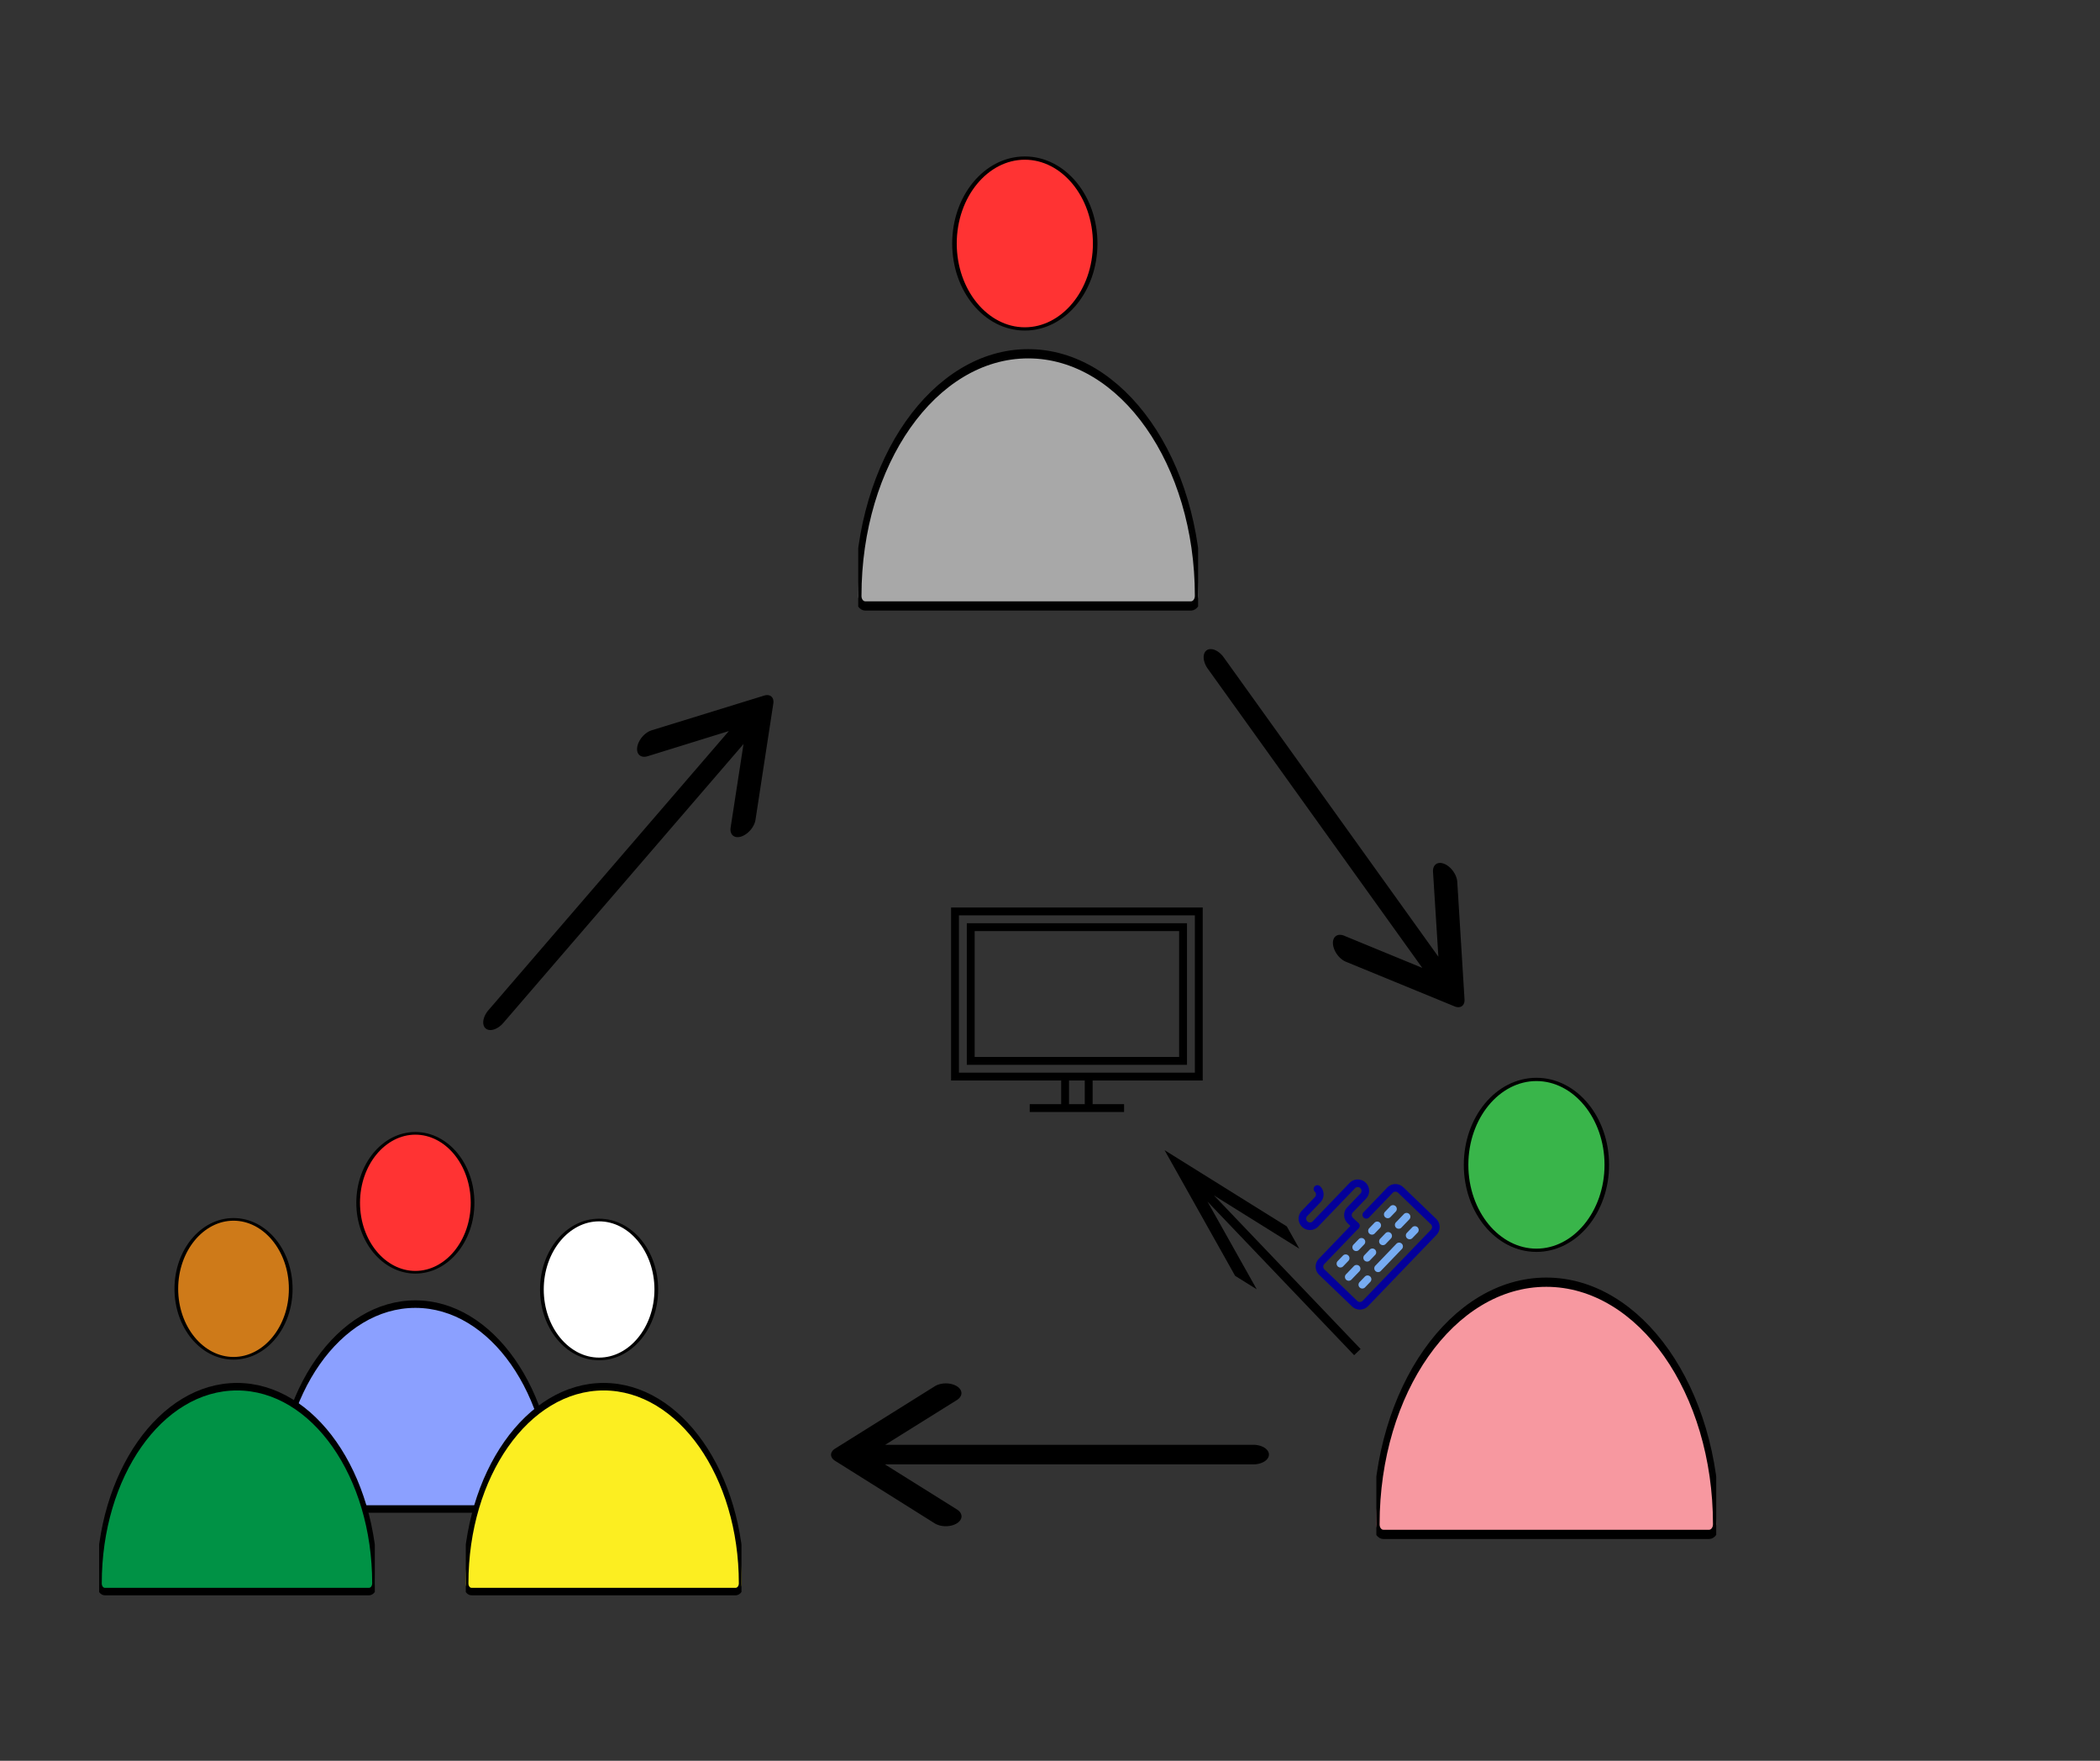 <svg xmlns="http://www.w3.org/2000/svg" xmlns:xlink="http://www.w3.org/1999/xlink" version="1.1" width="940" height="788" viewBox="0 0 940 788" xml:space="preserve">
<rect x="0" y="0" width="940" height="788" fill="#333333" stroke="none"/>
<desc>Created with Fabric.js 3.5.0</desc>
<defs>
</defs>
<rect x="0" y="0" width="100%" height="100%" fill="rgba(255,255,255,0)"/>
<g transform="matrix(0.786 0 0 1.121 185.921 629.471)" id="582139" clip-path="url(#CLIPPATH_52)">
<clipPath id="CLIPPATH_52">
	<rect transform="matrix(1 0 0 1 -0 0)" id="clip0_302_86" x="-78.5" y="-78.5" rx="0" ry="0" width="157" height="157"/>
</clipPath>
<path style="stroke: rgb(0,0,0); stroke-width: 3; stroke-dasharray: none; stroke-linecap: butt; stroke-dashoffset: 0; stroke-linejoin: miter; stroke-miterlimit: 4; is-custom-font: none; font-file-url: none; fill: rgb(139,160,255); fill-rule: nonzero; opacity: 1;" vector-effect="non-scaling-stroke" transform=" translate(-78.5, -78.5)" d="M 78.526 37.606 C 35.172 37.592 0.015 72.726 0.001 116.08 C 0 116.126 0 116.171 0.001 116.217 C 0.039 118.009 1.522 119.431 3.314 119.393 H 153.755 C 155.558 119.356 157.001 117.884 157 116.08 C 156.986 72.746 121.86 37.62 78.526 37.606 Z" stroke-linecap="round"/>
</g>
<g transform="matrix(0.786 0 0 1.121 106.075 666.429)" id="561680" clip-path="url(#CLIPPATH_53)">
<clipPath id="CLIPPATH_53">
	<rect transform="matrix(1 0 0 1 -0 0)" id="clip0_302_86" x="-78.5" y="-78.5" rx="0" ry="0" width="157" height="157"/>
</clipPath>
<path style="stroke: rgb(0,0,0); stroke-width: 3; stroke-dasharray: none; stroke-linecap: butt; stroke-dashoffset: 0; stroke-linejoin: miter; stroke-miterlimit: 4; is-custom-font: none; font-file-url: none; fill: rgb(0,146,69); fill-rule: nonzero; opacity: 1;" vector-effect="non-scaling-stroke" transform=" translate(-78.5, -78.5)" d="M 78.526 37.606 C 35.172 37.592 0.015 72.726 0.001 116.08 C 0 116.126 0 116.171 0.001 116.217 C 0.039 118.009 1.522 119.431 3.314 119.393 H 153.755 C 155.558 119.356 157.001 117.884 157 116.08 C 156.986 72.746 121.86 37.62 78.526 37.606 Z" stroke-linecap="round"/>
</g>
<g transform="matrix(0.552 0 0 0.396 104.533 576.787)" id="4273">
<path style="stroke: rgb(0,0,0); stroke-width: 3; stroke-dasharray: none; stroke-linecap: butt; stroke-dashoffset: 0; stroke-linejoin: miter; stroke-miterlimit: 4; is-custom-font: none; font-file-url: none; fill: rgb(206,122,25); fill-rule: nonzero; opacity: 1;" vector-effect="non-scaling-stroke" transform=" translate(-78.5, -78.5)" d="M 78.5 0 C 52.942 0 32.117 35.227 32.117 78.5 C 32.117 121.773 52.942 157 78.5 157 C 104.058 157 124.883 121.773 124.883 78.5 C 124.883 35.227 104.058 0 78.5 0 Z" stroke-linecap="round"/>
</g>
<g transform="matrix(0.786 0 0 1.121 270.199 666.429)" id="545430" clip-path="url(#CLIPPATH_54)">
<clipPath id="CLIPPATH_54">
	<rect transform="matrix(1 0 0 1 -0 0)" id="clip0_302_86" x="-78.5" y="-78.5" rx="0" ry="0" width="157" height="157"/>
</clipPath>
<path style="stroke: rgb(0,0,0); stroke-width: 3; stroke-dasharray: none; stroke-linecap: butt; stroke-dashoffset: 0; stroke-linejoin: miter; stroke-miterlimit: 4; is-custom-font: none; font-file-url: none; fill: rgb(252,238,33); fill-rule: nonzero; opacity: 1;" vector-effect="non-scaling-stroke" transform=" translate(-78.5, -78.5)" d="M 78.526 37.606 C 35.172 37.592 0.015 72.726 0.001 116.08 C 0 116.126 0 116.171 0.001 116.217 C 0.039 118.009 1.522 119.431 3.314 119.393 H 153.755 C 155.558 119.356 157.001 117.884 157 116.08 C 156.986 72.746 121.86 37.62 78.526 37.606 Z" stroke-linecap="round"/>
</g>
<g transform="matrix(0.552 0 0 0.396 268.168 577.077)" id="281193">
<path style="stroke: rgb(0,0,0); stroke-width: 3; stroke-dasharray: none; stroke-linecap: butt; stroke-dashoffset: 0; stroke-linejoin: miter; stroke-miterlimit: 4; is-custom-font: none; font-file-url: none; fill: rgb(255,255,255); fill-rule: nonzero; opacity: 1;" vector-effect="non-scaling-stroke" transform=" translate(-78.5, -78.5)" d="M 78.5 0 C 52.942 0 32.117 35.227 32.117 78.5 C 32.117 121.773 52.942 157 78.5 157 C 104.058 157 124.883 121.773 124.883 78.5 C 124.883 35.227 104.058 0 78.5 0 Z" stroke-linecap="round"/>
</g>
<g transform="matrix(0.552 0 0 0.396 185.924 538.283)" id="633832">
<path style="stroke: rgb(0,0,0); stroke-width: 3; stroke-dasharray: none; stroke-linecap: butt; stroke-dashoffset: 0; stroke-linejoin: miter; stroke-miterlimit: 4; is-custom-font: none; font-file-url: none; fill: rgb(255,51,51); fill-rule: nonzero; opacity: 1;" vector-effect="non-scaling-stroke" transform=" translate(-78.5, -78.5)" d="M 78.5 0 C 52.942 0 32.117 35.227 32.117 78.5 C 32.117 121.773 52.942 157 78.5 157 C 104.058 157 124.883 121.773 124.883 78.5 C 124.883 35.227 104.058 0 78.5 0 Z" stroke-linecap="round"/>
</g>
<g transform="matrix(0.679 0 0 0.487 687.739 521.303)" id="384625">
<path style="stroke: rgb(0,0,0); stroke-width: 3; stroke-dasharray: none; stroke-linecap: butt; stroke-dashoffset: 0; stroke-linejoin: miter; stroke-miterlimit: 4; is-custom-font: none; font-file-url: none; fill: rgb(57,181,74); fill-rule: nonzero; opacity: 1;" vector-effect="non-scaling-stroke" transform=" translate(-78.5, -78.5)" d="M 78.5 0 C 52.942 0 32.117 35.227 32.117 78.5 C 32.117 121.773 52.942 157 78.5 157 C 104.058 157 124.883 121.773 124.883 78.5 C 124.883 35.227 104.058 0 78.5 0 Z" stroke-linecap="round"/>
</g>
<g transform="matrix(0.969 0 0 1.38 692.149 630.251)" id="964138" clip-path="url(#CLIPPATH_55)">
<clipPath id="CLIPPATH_55">
	<rect transform="matrix(1 0 0 1 -0 0)" id="clip0_302_86" x="-78.5" y="-78.5" rx="0" ry="0" width="157" height="157"/>
</clipPath>
<path style="stroke: rgb(0,0,0); stroke-width: 3; stroke-dasharray: none; stroke-linecap: butt; stroke-dashoffset: 0; stroke-linejoin: miter; stroke-miterlimit: 4; is-custom-font: none; font-file-url: none; fill: rgb(247,152,160); fill-rule: nonzero; opacity: 1;" vector-effect="non-scaling-stroke" transform=" translate(-78.5, -78.5)" d="M 78.526 37.606 C 35.172 37.592 0.015 72.726 0.001 116.08 C 0 116.126 0 116.171 0.001 116.217 C 0.039 118.009 1.522 119.431 3.314 119.393 H 153.755 C 155.558 119.356 157.001 117.884 157 116.08 C 156.986 72.746 121.86 37.62 78.526 37.606 Z" stroke-linecap="round"/>
</g>
<g transform="matrix(0.679 0 0 0.487 458.732 108.975)" id="650747">
<path style="stroke: rgb(0,0,0); stroke-width: 3; stroke-dasharray: none; stroke-linecap: butt; stroke-dashoffset: 0; stroke-linejoin: miter; stroke-miterlimit: 4; is-custom-font: none; font-file-url: none; fill: rgb(255,51,51); fill-rule: nonzero; opacity: 1;" vector-effect="non-scaling-stroke" transform=" translate(-78.5, -78.5)" d="M 78.5 0 C 52.942 0 32.117 35.227 32.117 78.5 C 32.117 121.773 52.942 157 78.5 157 C 104.058 157 124.883 121.773 124.883 78.5 C 124.883 35.227 104.058 0 78.5 0 Z" stroke-linecap="round"/>
</g>
<g transform="matrix(0.969 0 0 1.38 460.228 214.752)" id="126660" clip-path="url(#CLIPPATH_56)">
<clipPath id="CLIPPATH_56">
	<rect transform="matrix(1 0 0 1 -0 0)" id="clip0_302_86" x="-78.5" y="-78.5" rx="0" ry="0" width="157" height="157"/>
</clipPath>
<path style="stroke: rgb(0,0,0); stroke-width: 3; stroke-dasharray: none; stroke-linecap: butt; stroke-dashoffset: 0; stroke-linejoin: miter; stroke-miterlimit: 4; is-custom-font: none; font-file-url: none; fill: rgb(168,168,168); fill-rule: nonzero; opacity: 1;" vector-effect="non-scaling-stroke" transform=" translate(-78.5, -78.5)" d="M 78.526 37.606 C 35.172 37.592 0.015 72.726 0.001 116.08 C 0 116.126 0 116.171 0.001 116.217 C 0.039 118.009 1.522 119.431 3.314 119.393 H 153.755 C 155.558 119.356 157.001 117.884 157 116.08 C 156.986 72.746 121.86 37.62 78.526 37.606 Z" stroke-linecap="round"/>
</g>
<g transform="matrix(3.52 0 0 3.52 482.039 451.891)" id="349674">
<g style="" vector-effect="non-scaling-stroke">
		<g transform="matrix(1 0 0 1 0 0)" id="Layer_1">
<path style="stroke: none; stroke-width: 1; stroke-dasharray: none; stroke-linecap: butt; stroke-dashoffset: 0; stroke-linejoin: miter; stroke-miterlimit: 4; is-custom-font: none; font-file-url: none; fill: rgb(0,0,0); fill-rule: nonzero; opacity: 1;" transform=" translate(-16, -16)" d="M 32 25 V 3 H 0 V 25 H 14 v 3 H 10 v 1 H 22 V 28 H 18 V 25 H 32 Z M 1 24 V 4 H 31 V 24 H 1 Z m 16 4 H 15 V 25 h 2 v 3 Z" stroke-linecap="round"/>
</g>
		<g transform="matrix(1 0 0 1 0 -2)" id="Layer_1">
<path style="stroke: none; stroke-width: 1; stroke-dasharray: none; stroke-linecap: butt; stroke-dashoffset: 0; stroke-linejoin: miter; stroke-miterlimit: 4; is-custom-font: none; font-file-url: none; fill: rgb(0,0,0); fill-rule: nonzero; opacity: 1;" transform=" translate(-16, -14)" d="M 30 5 H 2 V 23 H 30 V 5 Z M 29 22 H 3 V 6 H 29 V 22 Z" stroke-linecap="round"/>
</g>
</g>
</g>
<g transform="matrix(1.177 -1.225 1.225 1.177 608.091 549.756)" id="61918">
<g style="" vector-effect="non-scaling-stroke">
		<g transform="matrix(1 0 0 1 0 7)" id="_14._Keyboard">
<path style="stroke: none; stroke-width: 1; stroke-dasharray: none; stroke-linecap: butt; stroke-dashoffset: 0; stroke-linejoin: miter; stroke-miterlimit: 4; is-custom-font: none; font-file-url: none; fill: rgb(4,0,154); fill-rule: nonzero; opacity: 1;" transform=" translate(-16, -23)" d="M 29 32 H 3 a 3 3 0 0 1 -3 -3 V 17 a 3 3 0 0 1 3 -3 H 16 a 1 1 0 0 1 0 2 H 3 a 1 1 0 0 0 -1 1 V 29 a 1 1 0 0 0 1 1 H 29 a 1 1 0 0 0 1 -1 V 17 a 1 1 0 0 0 -1 -1 H 20 a 1 1 0 0 1 0 -2 h 9 a 3 3 0 0 1 3 3 V 29 A 3 3 0 0 1 29 32 Z" stroke-linecap="round"/>
</g>
		<g transform="matrix(1 0 0 1 -9 3)" id="_14._Keyboard">
<path style="stroke: none; stroke-width: 1; stroke-dasharray: none; stroke-linecap: butt; stroke-dashoffset: 0; stroke-linejoin: miter; stroke-miterlimit: 4; is-custom-font: none; font-file-url: none; fill: rgb(119,172,241); fill-rule: nonzero; opacity: 1;" transform=" translate(-7, -19)" d="M 8 20 H 6 a 1 1 0 0 1 0 -2 H 8 a 1 1 0 0 1 0 2 Z" stroke-linecap="round"/>
</g>
		<g transform="matrix(1 0 0 1 -3 3)" id="_14._Keyboard">
<path style="stroke: none; stroke-width: 1; stroke-dasharray: none; stroke-linecap: butt; stroke-dashoffset: 0; stroke-linejoin: miter; stroke-miterlimit: 4; is-custom-font: none; font-file-url: none; fill: rgb(119,172,241); fill-rule: nonzero; opacity: 1;" transform=" translate(-13, -19)" d="M 14 20 H 12 a 1 1 0 0 1 0 -2 h 2 a 1 1 0 0 1 0 2 Z" stroke-linecap="round"/>
</g>
		<g transform="matrix(1 0 0 1 3 3)" id="_14._Keyboard">
<path style="stroke: none; stroke-width: 1; stroke-dasharray: none; stroke-linecap: butt; stroke-dashoffset: 0; stroke-linejoin: miter; stroke-miterlimit: 4; is-custom-font: none; font-file-url: none; fill: rgb(119,172,241); fill-rule: nonzero; opacity: 1;" transform=" translate(-19, -19)" d="M 20 20 H 18 a 1 1 0 0 1 0 -2 h 2 a 1 1 0 0 1 0 2 Z" stroke-linecap="round"/>
</g>
		<g transform="matrix(1 0 0 1 9 3)" id="_14._Keyboard">
<path style="stroke: none; stroke-width: 1; stroke-dasharray: none; stroke-linecap: butt; stroke-dashoffset: 0; stroke-linejoin: miter; stroke-miterlimit: 4; is-custom-font: none; font-file-url: none; fill: rgb(119,172,241); fill-rule: nonzero; opacity: 1;" transform=" translate(-25, -19)" d="M 26 20 H 24 a 1 1 0 0 1 0 -2 h 2 a 1 1 0 0 1 0 2 Z" stroke-linecap="round"/>
</g>
		<g transform="matrix(1 0 0 1 -9.5 7)" id="_14._Keyboard">
<path style="stroke: none; stroke-width: 1; stroke-dasharray: none; stroke-linecap: butt; stroke-dashoffset: 0; stroke-linejoin: miter; stroke-miterlimit: 4; is-custom-font: none; font-file-url: none; fill: rgb(119,172,241); fill-rule: nonzero; opacity: 1;" transform=" translate(-6.5, -23)" d="M 8 24 H 5 a 1 1 0 0 1 0 -2 H 8 a 1 1 0 0 1 0 2 Z" stroke-linecap="round"/>
</g>
		<g transform="matrix(1 0 0 1 -3 7)" id="_14._Keyboard">
<path style="stroke: none; stroke-width: 1; stroke-dasharray: none; stroke-linecap: butt; stroke-dashoffset: 0; stroke-linejoin: miter; stroke-miterlimit: 4; is-custom-font: none; font-file-url: none; fill: rgb(119,172,241); fill-rule: nonzero; opacity: 1;" transform=" translate(-13, -23)" d="M 14 24 H 12 a 1 1 0 0 1 0 -2 h 2 a 1 1 0 0 1 0 2 Z" stroke-linecap="round"/>
</g>
		<g transform="matrix(1 0 0 1 3 7)" id="_14._Keyboard">
<path style="stroke: none; stroke-width: 1; stroke-dasharray: none; stroke-linecap: butt; stroke-dashoffset: 0; stroke-linejoin: miter; stroke-miterlimit: 4; is-custom-font: none; font-file-url: none; fill: rgb(119,172,241); fill-rule: nonzero; opacity: 1;" transform=" translate(-19, -23)" d="M 20 24 H 18 a 1 1 0 0 1 0 -2 h 2 a 1 1 0 0 1 0 2 Z" stroke-linecap="round"/>
</g>
		<g transform="matrix(1 0 0 1 9.5 7)" id="_14._Keyboard">
<path style="stroke: none; stroke-width: 1; stroke-dasharray: none; stroke-linecap: butt; stroke-dashoffset: 0; stroke-linejoin: miter; stroke-miterlimit: 4; is-custom-font: none; font-file-url: none; fill: rgb(119,172,241); fill-rule: nonzero; opacity: 1;" transform=" translate(-25.5, -23)" d="M 27 24 H 24 a 1 1 0 0 1 0 -2 h 3 a 1 1 0 0 1 0 2 Z" stroke-linecap="round"/>
</g>
		<g transform="matrix(1 0 0 1 -9 11)" id="_14._Keyboard">
<path style="stroke: none; stroke-width: 1; stroke-dasharray: none; stroke-linecap: butt; stroke-dashoffset: 0; stroke-linejoin: miter; stroke-miterlimit: 4; is-custom-font: none; font-file-url: none; fill: rgb(119,172,241); fill-rule: nonzero; opacity: 1;" transform=" translate(-7, -27)" d="M 8 28 H 6 a 1 1 0 0 1 0 -2 H 8 a 1 1 0 0 1 0 2 Z" stroke-linecap="round"/>
</g>
		<g transform="matrix(1 0 0 1 0 11)" id="_14._Keyboard">
<path style="stroke: none; stroke-width: 1; stroke-dasharray: none; stroke-linecap: butt; stroke-dashoffset: 0; stroke-linejoin: miter; stroke-miterlimit: 4; is-custom-font: none; font-file-url: none; fill: rgb(119,172,241); fill-rule: nonzero; opacity: 1;" transform=" translate(-16, -27)" d="M 20 28 H 12 a 1 1 0 0 1 0 -2 h 8 a 1 1 0 0 1 0 2 Z" stroke-linecap="round"/>
</g>
		<g transform="matrix(1 0 0 1 9 11)" id="_14._Keyboard">
<path style="stroke: none; stroke-width: 1; stroke-dasharray: none; stroke-linecap: butt; stroke-dashoffset: 0; stroke-linejoin: miter; stroke-miterlimit: 4; is-custom-font: none; font-file-url: none; fill: rgb(119,172,241); fill-rule: nonzero; opacity: 1;" transform=" translate(-25, -27)" d="M 26 28 H 24 a 1 1 0 0 1 0 -2 h 2 a 1 1 0 0 1 0 2 Z" stroke-linecap="round"/>
</g>
		<g transform="matrix(1 0 0 1 0 -8)" id="_14._Keyboard">
<path style="stroke: none; stroke-width: 1; stroke-dasharray: none; stroke-linecap: butt; stroke-dashoffset: 0; stroke-linejoin: miter; stroke-miterlimit: 4; is-custom-font: none; font-file-url: none; fill: rgb(4,0,154); fill-rule: nonzero; opacity: 1;" transform=" translate(-16, -8)" d="M 16 16 a 1 1 0 0 1 -1 -1 V 13 a 3 3 0 0 1 3 -3 h 5 a 1 1 0 0 0 0 -2 H 9 A 3 3 0 0 1 9 2 h 5 a 1 1 0 0 0 1 -1 a 1 1 0 0 1 2 0 a 3 3 0 0 1 -3 3 H 9 A 1 1 0 0 0 9 6 H 23 a 3 3 0 0 1 0 6 H 18 a 1 1 0 0 0 -1 1 v 2 A 1 1 0 0 1 16 16 Z" stroke-linecap="round"/>
</g>
</g>
</g>
<g transform="matrix(2.697 2.824 -0.723 0.691 564.431 559.911)" id="743660">
<g style="" vector-effect="non-scaling-stroke">
		<g transform="matrix(1 0 0 1 0 0)">
<path style="stroke: none; stroke-width: 1; stroke-dasharray: none; stroke-linecap: butt; stroke-dashoffset: 0; stroke-linejoin: miter; stroke-miterlimit: 4; is-custom-font: none; font-file-url: none; fill: none; fill-rule: nonzero; opacity: 1;" transform=" translate(-24, -24)" d="M 0 0 h 48 v 48 h -48 z" stroke-linecap="round"/>
</g>
		<g transform="matrix(1 0 0 1 0 0)">
<path style="stroke: none; stroke-width: 1; stroke-dasharray: none; stroke-linecap: butt; stroke-dashoffset: 0; stroke-linejoin: miter; stroke-miterlimit: 4; is-custom-font: none; font-file-url: none; fill: rgb(0,0,0); fill-rule: nonzero; opacity: 1;" transform=" translate(-24, -24)" d="M 40 22 h -24.34 l 11.17 -11.17 l -2.83 -2.83 l -16 16 l 16 16 l 2.83 -2.83 l -11.17 -11.17 h 24.34 v -4 z" stroke-linecap="round"/>
</g>
</g>
</g>
<g transform="matrix(4.082 5.692 -3.561 2.554 597.298 370.613)" id="131053">
<path style="stroke: none; stroke-width: 0; stroke-dasharray: none; stroke-linecap: butt; stroke-dashoffset: 0; stroke-linejoin: miter; stroke-miterlimit: 4; is-custom-font: none; font-file-url: none; fill: rgb(0,0,0); fill-rule: nonzero; opacity: 1;" vector-effect="non-scaling-stroke" transform=" translate(-16.05, -15.998)" d="M 22 9 a 1 1 0 0 0 0 1.42 l 4.6 4.6 H 3.06 a 1 1 0 1 0 0 2 H 26.58 L 22 21.59 A 1 1 0 0 0 22 23 a 1 1 0 0 0 1.41 0 l 6.36 -6.36 a 0.88 0.88 0 0 0 0 -1.27 L 23.42 9 A 1 1 0 0 0 22 9 Z" stroke-linecap="round"/>
</g>
<g transform="matrix(4.572 -5.307 3.32 2.86 281.274 385.943)" id="128480">
<path style="stroke: none; stroke-width: 0; stroke-dasharray: none; stroke-linecap: butt; stroke-dashoffset: 0; stroke-linejoin: miter; stroke-miterlimit: 4; is-custom-font: none; font-file-url: none; fill: rgb(0,0,0); fill-rule: nonzero; opacity: 1;" vector-effect="non-scaling-stroke" transform=" translate(-16.05, -15.998)" d="M 22 9 a 1 1 0 0 0 0 1.42 l 4.6 4.6 H 3.06 a 1 1 0 1 0 0 2 H 26.58 L 22 21.59 A 1 1 0 0 0 22 23 a 1 1 0 0 0 1.41 0 l 6.36 -6.36 a 0.88 0.88 0 0 0 0 -1.27 L 23.42 9 A 1 1 0 0 0 22 9 Z" stroke-linecap="round"/>
</g>
<g transform="matrix(-7.005 0 0 -4.382 470 651.062)" id="454035">
<path style="stroke: none; stroke-width: 0; stroke-dasharray: none; stroke-linecap: butt; stroke-dashoffset: 0; stroke-linejoin: miter; stroke-miterlimit: 4; is-custom-font: none; font-file-url: none; fill: rgb(0,0,0); fill-rule: nonzero; opacity: 1;" vector-effect="non-scaling-stroke" transform=" translate(-16.05, -15.998)" d="M 22 9 a 1 1 0 0 0 0 1.42 l 4.6 4.6 H 3.06 a 1 1 0 1 0 0 2 H 26.58 L 22 21.59 A 1 1 0 0 0 22 23 a 1 1 0 0 0 1.41 0 l 6.36 -6.36 a 0.88 0.88 0 0 0 0 -1.27 L 23.42 9 A 1 1 0 0 0 22 9 Z" stroke-linecap="round"/>
</g>
</svg>